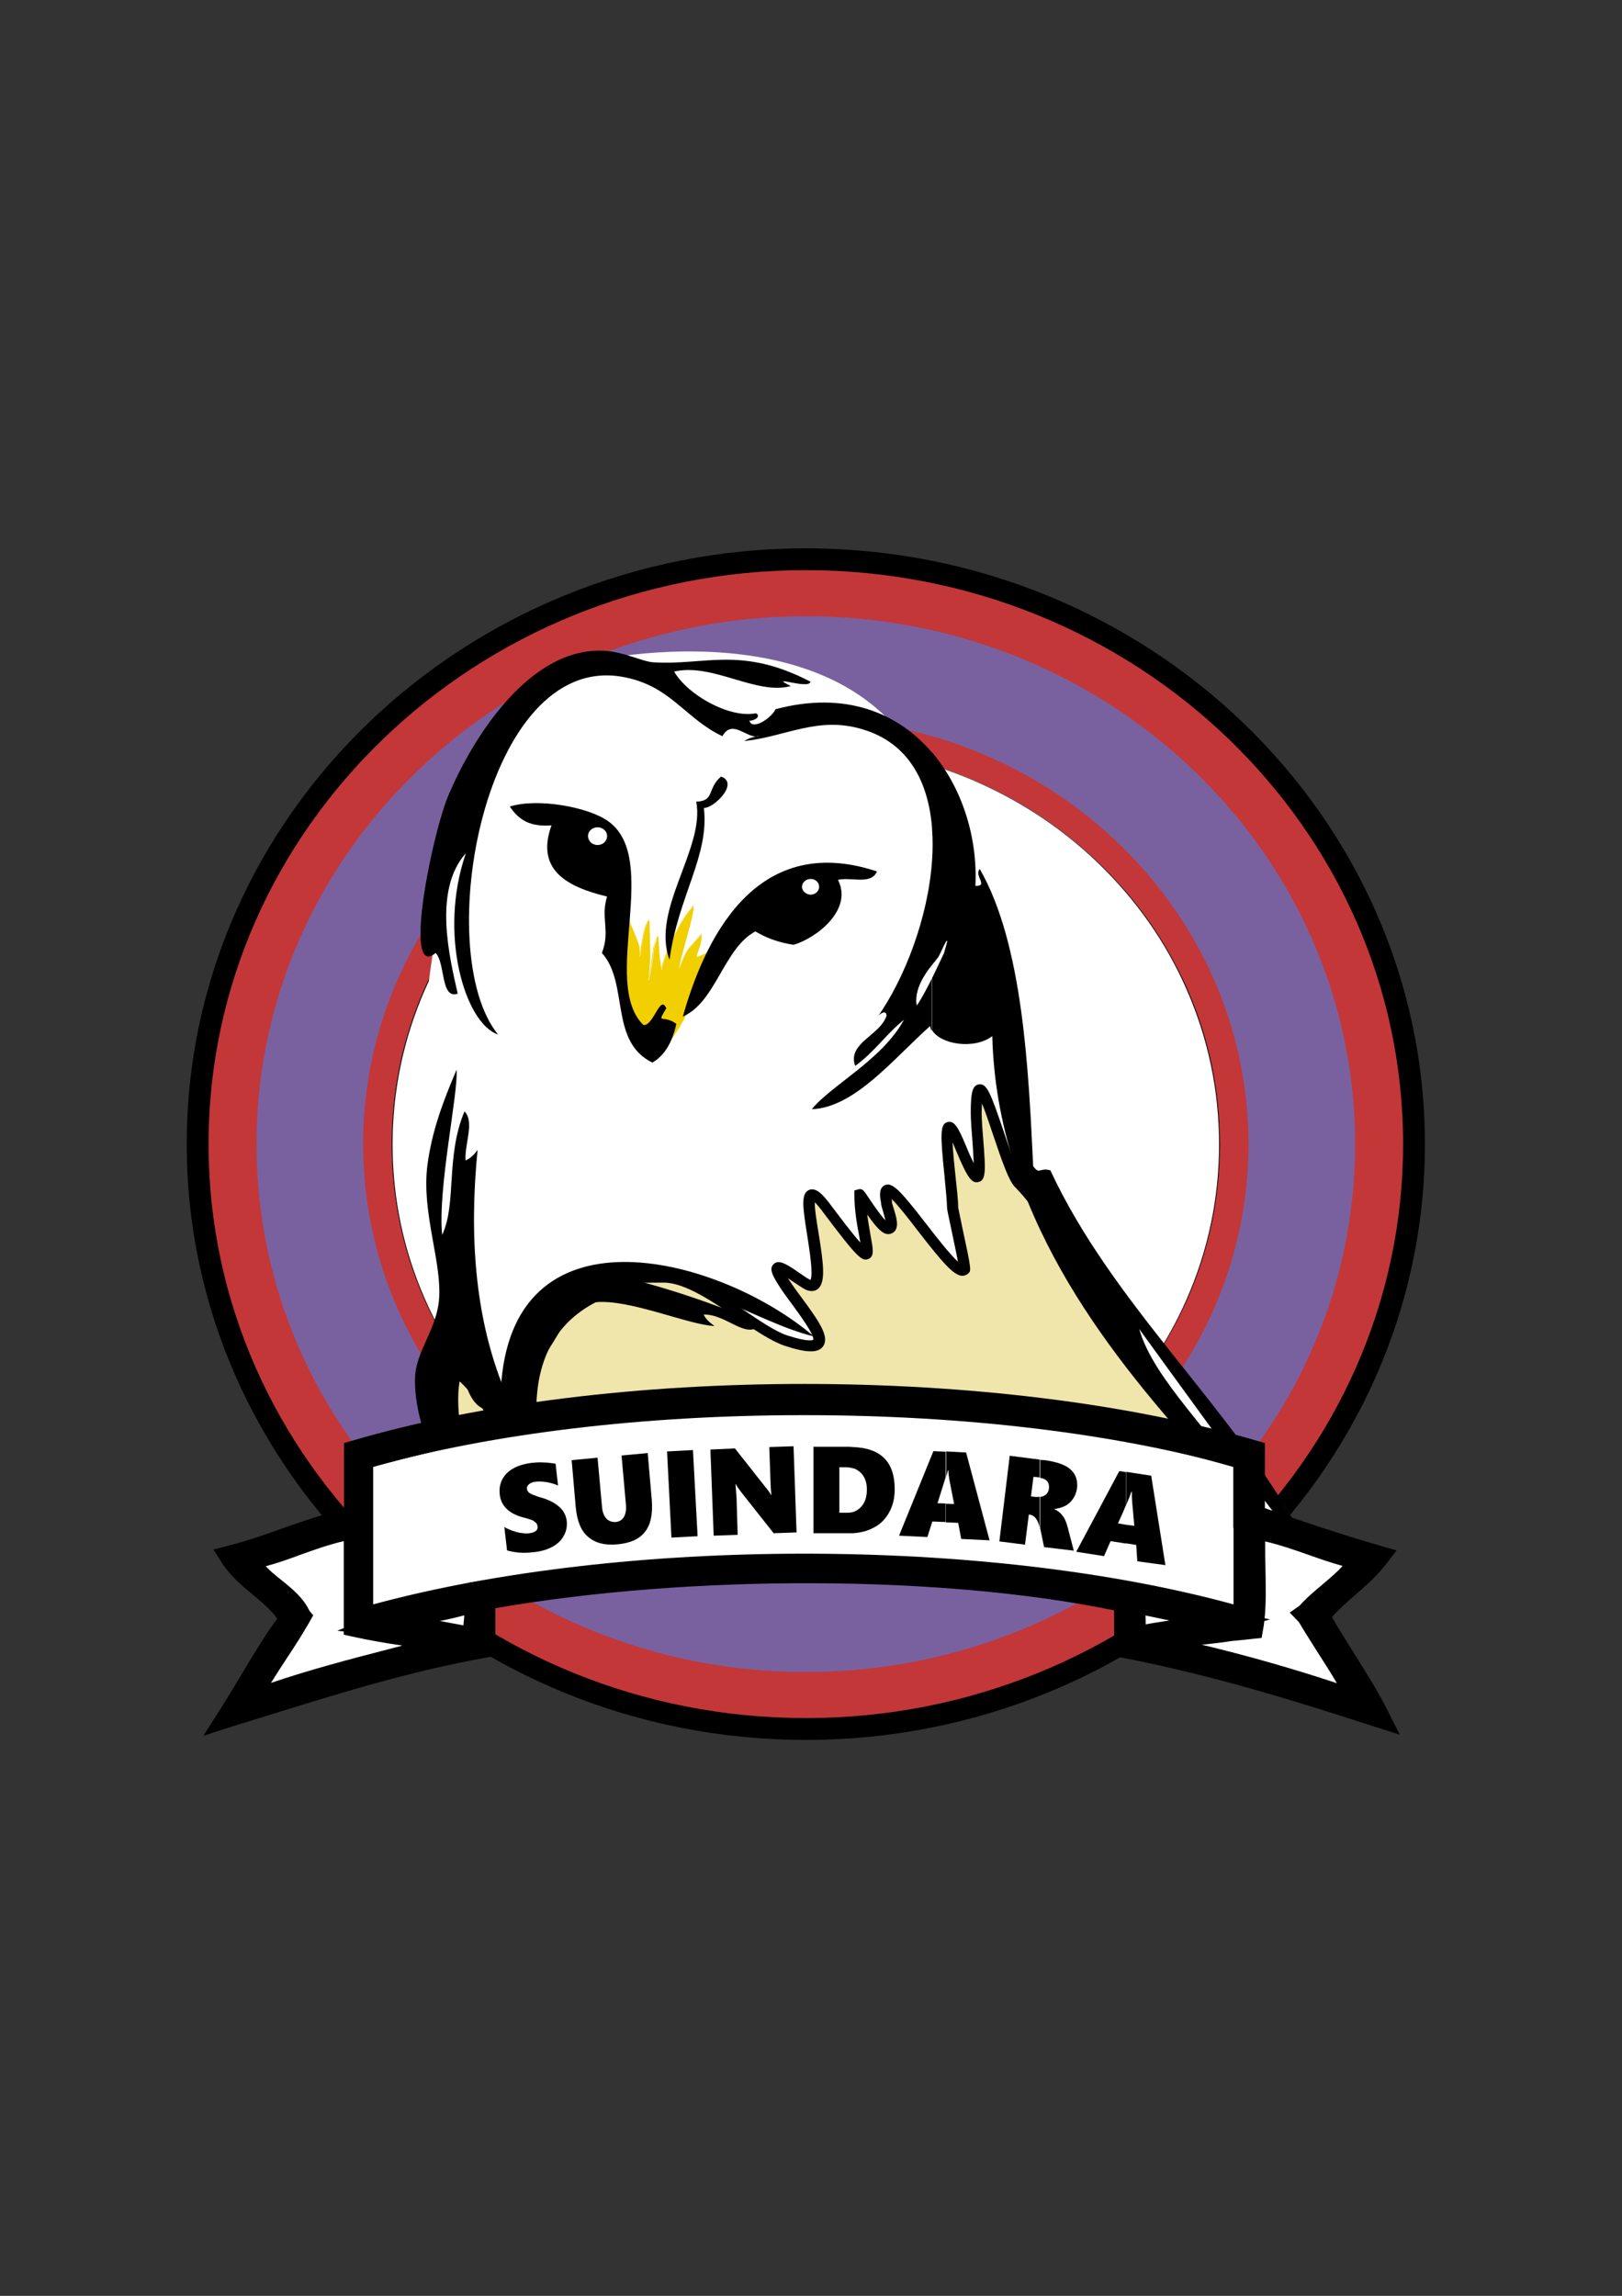 <?xml version="1.0" encoding="utf-8"?>
<!-- Generator: Adobe Illustrator 21.0.2, SVG Export Plug-In . SVG Version: 6.00 Build 0)  -->
<svg version="1.1" id="Camada_1" xmlns="http://www.w3.org/2000/svg" xmlns:xlink="http://www.w3.org/1999/xlink" x="0px" y="0px"
	 viewBox="0 0 595 842" style="enable-background:new 0 0 595 842;" xml:space="preserve">
<rect x="0" y="0" width="595" height="842" fill="#333333" stroke="none"/>
<style type="text/css">
	.st0{fill-rule:evenodd;clip-rule:evenodd;fill:#C33739;}
	.st1{fill-rule:evenodd;clip-rule:evenodd;fill:#7961A0;}
	.st2{fill-rule:evenodd;clip-rule:evenodd;fill:#FFFFFF;}
	.st3{fill-rule:evenodd;clip-rule:evenodd;fill:#F0E5AA;}
	.st4{fill-rule:evenodd;clip-rule:evenodd;fill:#F1CF00;}
	.st5{fill:#F1CF00;}
	.st6{fill-rule:evenodd;clip-rule:evenodd;}
</style>
<g>
	<g>
		<path class="st0" d="M295.6,205.1c123.2,0,223.1,96,223.1,214.5s-99.9,214.5-223.1,214.5S72.5,538,72.5,419.6
			S172.4,205.1,295.6,205.1z"/>
		<path d="M295.6,638.1c-125.2,0-227.1-98-227.1-218.5s101.9-218.5,227.1-218.5s227.1,98,227.1,218.5S420.9,638.1,295.6,638.1z
			 M295.6,209.1c-120.8,0-219.1,94.4-219.1,210.5s98.3,210.5,219.1,210.5s219.1-94.4,219.1-210.5S416.5,209.1,295.6,209.1z"/>
	</g>
	<path class="st1" d="M295.6,226c111.2,0,201.5,86.7,201.5,193.6s-90.3,193.6-201.5,193.6c-111.2,0-201.5-86.7-201.5-193.6
		S184.4,226,295.6,226z"/>
	<path class="st0" d="M295.6,575.7c89.4,0,162.4-70.1,162.4-156.1S385,263.5,295.6,263.5s-162.4,70.1-162.4,156.1
		S206.2,575.7,295.6,575.7z"/>
	<g>
		<path class="st2" d="M295.6,273.6c83.8,0,151.8,65.4,151.8,145.9s-68,145.9-151.8,145.9s-151.8-65.4-151.8-145.9
			S211.8,273.6,295.6,273.6z"/>
		<path d="M295.6,565.6c-20.5,0-40.4-3.9-59.1-11.5c-18.1-7.4-34.3-17.9-48.3-31.3c-14-13.4-24.9-29-32.6-46.4
			c-7.9-18-11.9-37.1-11.9-56.8c0-19.7,4-38.8,11.9-56.8c7.7-17.4,18.6-33,32.6-46.4c14-13.4,30.2-23.9,48.3-31.3
			c18.7-7.6,38.6-11.5,59.1-11.5s40.4,3.9,59.1,11.5c18.1,7.4,34.3,17.9,48.3,31.3c14,13.4,24.9,29,32.6,46.4
			c7.9,18,11.9,37.1,11.9,56.8c0,19.7-4,38.8-11.9,56.8c-7.7,17.4-18.6,33-32.6,46.4c-14,13.4-30.2,23.9-48.3,31.3
			C336,561.8,316.1,565.6,295.6,565.6z M295.6,273.7c-20.5,0-40.3,3.9-59,11.5c-18.1,7.3-34.3,17.9-48.2,31.3
			c-13.9,13.4-24.9,29-32.5,46.4c-7.9,18-11.9,37.1-11.9,56.8s4,38.8,11.9,56.8c7.6,17.4,18.6,33,32.5,46.4s30.2,23.9,48.2,31.3
			c18.7,7.6,38.6,11.5,59,11.5s40.3-3.9,59-11.5c18.1-7.3,34.3-17.9,48.2-31.3s24.9-29,32.5-46.4c7.9-18,11.9-37.1,11.9-56.8
			s-4-38.8-11.9-56.8c-7.6-17.4-18.6-33-32.5-46.4c-13.9-13.4-30.2-23.9-48.2-31.3C336,277.6,316.1,273.7,295.6,273.7z"/>
	</g>
	<path class="st2" d="M412.6,484.6c10.9-0.9,22.6,23.5,29.4,28.9c6.7,5.3,12.7,23.2,21.7,28.9c2.4,1.4,12.3,16.6,12.3,18.9
		c0,13.2-26-7.1-27-7.1c-13.2-5.7-44.5-31.3-44.5-47.4c0-4.2,0.5-9.5,0.5-13.2c0-1.9,0.9-5.3,2.8-5.7c0.9,0,1.4-1.4,2.4-1.9
		c0.5,0,1.9-0.9,1.9-0.9L412.6,484.6z"/>
	<path class="st2" d="M210.8,244.1c-71.8,57.5-60.3,210-42.4,230.3c21.9,25-55.6,75.3,30.4,53c36.8-9.5,91.9-9.9,130.6-4.9
		c27.6,3.5,64.3,3.5,88.3,17.6c36.1,21.2,61.7,28.6,52.8,19.7C404.2,492.9,363.3,396.6,344.9,302
		C328.5,217.2,216.4,241.5,210.8,244.1z"/>
	<g>
		<path class="st3" d="M170.2,496.4c5.4,38.2,22.6,7.6,28.5-1.6c15.6-23.7,7.6-26.4,44.7-26.4c13.5,0,33.4,19.4,44.7,23.2
			c24.2,8.1,6.5-10.2-0.5-21c-8.1-12.4,5.9-0.5,8.6,0.6c11.2,5.3-9.2-50,7.4-27.5c22.7,30.2,11.9,12.4,11.9-5.4
			c0-0.5,7.6,12.4,10.2,12.4c3.2,0-0.5-7.6-0.5-9.6c-3.8-18.9,24.2,29.1,28.5,24.8c0.6-0.6-4.3-21.6-4.3-22.7
			c0-9.1-6.4-45.1,3.2-21.5c10.2,24.8,5.4-2.1,5.4-13.4c0-26.9,10.2,20.4,15.6,25.8c18.3,18.4,32.3,58.2,52.3,78.1
			c26.4,26.4,7.5,34.5-25.3,22.1c-44.1-16.1-121.7-23.2-168-14c-17.3,3.2-43.6,8.6-60.9,8.6c-9.6,0-9.1-9.7-9.1-17.8
			C162.6,502.4,170.7,497.5,170.2,496.4z"/>
		<path d="M426,541.8c-6.9,0-15.8-1.9-26.1-5.8c-45.2-16.5-121.6-22.9-166.9-13.9c-1.8,0.3-3.8,0.7-5.8,1.1
			c-16.8,3.2-39.9,7.6-55.5,7.6c-3.2,0-5.7-0.9-7.5-2.8c-3.7-3.7-3.7-10.2-3.6-15.9l0-1.1c0-6.8,4.3-11.4,6.7-13.9
			c0.3-0.3,0.6-0.7,0.8-0.9l-1.8-12.7l5.7,12.1c0.2,0.3,0.2,0.7,0.2,1c2,13.5,5.1,16.2,6.9,16.5c5.1,1.1,13.1-11.8,16.6-17.2
			c0.5-0.8,0.9-1.5,1.3-2.1c3.2-4.8,5.4-8.8,7.1-12c7.6-13.6,9.7-15.4,39.2-15.4c8.8,0,19.7,7.4,29.3,13.9c6.1,4.1,11.8,8,16,9.4
			c8.2,2.7,9.7,1.7,9.7,1.7c0.6-1.7-5-9.3-7.7-13c-1.8-2.4-3.5-4.7-4.8-6.8c-2.6-4-3.7-6.4-2-8c1.9-1.9,5.1,0.2,9.8,3.5
			c1.3,0.9,2.8,1.9,3.3,2.1l0.1,0.1c0.1,0.1,0.3,0.1,0.3,0.1c1.1-1.9-0.4-11.3-1.2-16.4c-1.7-10.6-2.3-15.3,0.7-16.6
			c2.5-1,5,1.5,8.3,6c2.5,3.3,7.4,9.9,10.5,13.3c-0.1-0.7-0.3-1.5-0.4-2.3c-0.8-4.1-1.8-9.7-1.8-15.3v-1.5l1.4-0.4
			c1.5-0.4,2,0.3,3.6,2.7c2.9,4.4,5.1,7.3,6.4,8.7c-0.2-1-0.6-2.3-0.8-3.1c-0.5-1.6-0.8-2.6-0.8-3.4c-0.4-1.9-1-5.3,1.3-6.4
			c2.8-1.3,5.6,1.7,15.3,14.2c3.4,4.4,8.6,11.1,11.6,13.8c-0.6-3.3-1.8-8.8-2.5-12.2c-1.3-6.1-1.5-7.1-1.5-7.6
			c0-2.3-0.5-6.7-0.9-11.3c-1.6-15.6-1.7-19.4,1.1-20.1c2.3-0.6,3.8,1.5,6.9,9.1c1.1,2.7,2,4.6,2.7,6c-0.1-2.5-0.3-5.8-0.5-8.3
			c-0.3-3.7-0.6-7.5-0.6-10.4c0-7.4,0.7-9.8,2.9-10.2c2.9-0.5,4.2,2.6,9.1,17c2.2,6.7,5.3,15.8,7.1,17.5c9.1,9.2,17,23.1,25.3,37.9
			c8.4,14.9,17,30.2,27,40.2c14.4,14.4,14.3,22.2,11.7,26.2C437,540.1,432.4,541.8,426,541.8z M281.8,514c41,0,87.9,6.7,119.6,18.2
			c19.9,7.5,31.8,6.5,34.4,2.4c2.5-3.8-1.7-11.7-11.2-21.2c-10.4-10.4-19.2-26-27.7-41.1c-8.2-14.5-15.9-28.2-24.6-37
			c-2.2-2.2-4.6-9-8-19.1c-1.3-3.8-2.8-8.5-4.1-11.5c0,0.9-0.1,2-0.1,3.4c0,2.7,0.3,6.4,0.6,10c0.9,11.2,1,14.8-1.8,15.4
			c-2.2,0.5-3.8-0.9-8.1-11.3c-0.6-1.4-1-2.5-1.4-3.3c0.2,3.6,0.7,8.8,1.1,12.4c0.5,4.6,1,9,1,11.6c0.1,0.6,0.8,3.9,1.4,6.8
			c3.5,16.2,3.4,16.3,2.3,17.3c-0.6,0.6-1.4,0.9-2.3,0.9c-3.2-0.2-7.4-5.2-16.2-16.5c-3.1-4.1-7.2-9.3-9.6-11.7
			c0,0.2,0.1,0.5,0.1,0.8l0,0.4c0,0.4,0.4,1.6,0.7,2.5c0.9,3,1.8,6,0.5,7.9c-0.6,0.8-1.5,1.3-2.6,1.3c-1.9,0-3.9-1.8-7.7-7.2
			c0.4,2.7,0.8,5.2,1.2,7.4c1,5.5,1.5,7.9-0.7,8.9c-2.4,1-4-0.3-16.5-16.9c-1.5-2.1-2.6-3.2-3.2-3.9c-0.1,2.5,0.8,7.8,1.4,11.5
			c1.8,11.1,2.7,18.1-0.4,20.4c-0.8,0.6-2.2,1.1-4.3,0.2c-0.9-0.4-2-1.2-4-2.5c-0.7-0.5-1.7-1.1-2.6-1.8c0.2,0.2,0.3,0.5,0.5,0.8
			c1.3,2,2.9,4.2,4.7,6.6c6.4,8.7,10.2,14.2,7.7,17.7c-1.8,2.5-6.1,2.4-14.2-0.3c-4.7-1.6-10.7-5.6-17-9.9
			c-9.2-6.2-19.5-13.2-27.1-13.2c-28.4,0-29.1,1.3-35.7,13.3c-1.8,3.3-4.1,7.3-7.3,12.2c-0.4,0.6-0.8,1.3-1.3,2
			c-4.6,7.3-12.1,19.2-19.4,19.2c-0.5,0-0.9,0-1.4-0.1c-4.4-0.9-7.4-6-9.3-15.8c-2,2.3-4.3,5.5-4.3,9.8l0,1.2c0,4.9,0,10.5,2.5,13.1
			c1.1,1.1,2.6,1.6,4.7,1.6c15.3,0,38.1-4.3,54.8-7.5c2-0.4,3.9-0.7,5.8-1.1C246.4,515.3,263.6,514,281.8,514z"/>
	</g>
	<g>
		<path class="st4" d="M230.9,338c-0.6-1.2,3.6,8.1,3.6,9.8c0,10.2,1.2-7.9,3.5-10.2c0.2-0.1,0.4,11.2,0.4,13.5
			c0,2.7-0.5,5.5-0.5,8.1c0,3.1,2.1-10.2,2.1-11.5c0,0,1.4-5,1.4-4c0,1.9,1,15,1.5,11.5c0.7-5.5,7.3-18.8,11.1-22.5
			c2-2.1-4.2,18.2-4.7,20.8c-0.9,5,1.2-2.7,3-5.2c0.3-0.3,5-5.7,5-5.5c0,7.6-6.2,10.9,4,5.8c0.4-0.1-6,12.5-7.1,16.7
			c-1.4,6-7.4,15.9-11.4,19.9c-4.8,4.8-12.7-18.3-12.7-21.4C229.9,363,227.4,333.3,230.9,338z"/>
		<path class="st5" d="M241.2,386c-0.3,0-0.6-0.1-0.9-0.2c-4.8-2-10.5-19.5-10.5-22c0-0.1,0-0.6-0.1-1.4c-1.1-16.3-1-24.5,0.4-25
			c0.2-0.1,0.5,0,0.8,0.4c0.1,0,0.1,0.1,0.1,0.2l0,0c0.1,0.2,0.3,0.7,0.5,1.2c1,2.4,3.1,7.4,3.1,8.6c0,1.7,0,2.5,0.1,2.8
			c0.1-0.5,0.3-1.7,0.6-3c0.6-3.5,1.5-8.9,2.6-10.1l0.1-0.1l0.1,0c0.1,0,0.2,0.1,0.3,6c0.1,3.1,0.1,6.4,0.1,7.5
			c0,1.4-0.1,2.8-0.3,4.2c-0.1,1.4-0.2,2.6-0.2,3.9c0,0,0,0.1,0,0.1c0.5-1.7,1.9-10.5,1.9-11.6l0,0c1.1-4.2,1.3-4.2,1.5-4.2
			c0.1,0,0.1,0.2,0.1,0.3c0,1.8,0.7,11,1.2,11.9c0-0.1,0.1-0.2,0.1-0.4c0.7-5.5,7.3-18.8,11.1-22.6c0.1-0.1,0.2-0.3,0.4-0.2
			c0.6,0.4-0.7,5.5-3.5,15.6c-0.7,2.6-1.3,4.7-1.4,5.4c-0.1,0.7-0.2,1.1-0.2,1.4c0.2-0.3,0.4-1,0.7-1.6c0.6-1.6,1.5-3.9,2.3-5
			c0.1-0.1,0.6-0.6,1.2-1.3c3.7-4.3,3.8-4.2,3.9-4.2l0.1,0l0,0.1c0,2.9-0.9,5.1-1.4,6.5c-0.3,0.8-0.6,1.4-0.4,1.6
			c0.3,0.3,2.2-0.7,5.6-2.4l0.1,0l0.1,0.1c0.1,0.1,0.1,0.1-1.6,3.8c-1.9,4.1-4.8,10.2-5.4,13c-1.3,5.9-7.4,15.9-11.4,19.9
			C242.2,385.8,241.7,386,241.2,386z M230.2,337.6C230.2,337.6,230.2,337.6,230.2,337.6c-0.9,0.3-1.7,4.9-0.3,24.8
			c0.1,0.8,0.1,1.4,0.1,1.5c0,2.5,5.7,19.8,10.4,21.8c0.8,0.3,1.5,0.2,2.1-0.5c4-4,10-13.9,11.3-19.8c0.7-2.8,3.5-8.9,5.4-13
			c0.7-1.6,1.4-3,1.6-3.5c-4.2,2.1-5.3,2.6-5.7,2.2c-0.3-0.2-0.1-0.8,0.3-1.8c0.5-1.4,1.4-3.5,1.4-6.2c-0.6,0.6-2.5,2.8-3.6,4
			c-0.6,0.7-1.1,1.2-1.2,1.3c-0.8,1.1-1.6,3.3-2.3,4.9c-0.7,1.8-0.8,2-1,1.9c-0.1,0-0.2-0.1,0.1-1.8c0.1-0.7,0.7-2.8,1.5-5.4
			c1.5-5.2,4.2-15,3.6-15.4c0,0,0,0-0.2,0.1c-3.8,3.8-10.3,17-11.1,22.5c-0.1,0.5-0.1,0.7-0.3,0.7c0,0,0,0,0,0c-0.2,0-0.4,0-1-5.5
			c-0.2-2.6-0.4-5.5-0.5-6.5c-0.2,0.6-0.7,2.3-1.2,3.8c0,0.7-0.5,3.8-0.9,6.5c-0.9,5.6-1.1,5.6-1.2,5.6c-0.1,0-0.1-0.1-0.2-0.2
			c0-0.1,0-0.2,0-0.4c0-1.3,0.1-2.6,0.2-3.9c0.1-1.4,0.3-2.7,0.3-4.1c0-2.4-0.1-11.8-0.3-13.2c-1.1,1.3-1.9,6.4-2.5,9.8
			c-0.5,2.9-0.6,3.3-0.8,3.3c0,0,0,0,0,0c-0.2,0-0.3,0-0.3-3.2c0-1.2-2.1-6.2-3.1-8.6c-0.3-0.7-0.5-1.1-0.5-1.2
			C230.6,337.8,230.4,337.6,230.2,337.6z"/>
	</g>
	<g>
		<path class="st6" d="M264.5,284.8c6.8,2.4-2.7,11.7-6.3,11.5c2.1,17.5-9.5,32.5-12.6,55.7c-6.9-18.4,13.1-40.9,9.8-58
			C262.3,293.8,259.3,289.2,264.5,284.8z"/>
		<path class="st6" d="M346.2,349.8c3.3-10.8-1.1-0.1-1.9,1.2c-0.4,0.6-1.4,1.7-2.4,3.1v-38.4c0.3-4,0.3-7.8,0-11.7v-28.1
			c11.2,13.2,16.8,31.6,15.9,49c5,0.1-0.6-3.7,1.6-6.2c15.9,27.6,17.9,73.8,19.6,109c2.5,3.3,2,0.4,6.3,1.5
			c23,49.5,66.7,86.9,92.8,134.6c-5.3,3.3-5.5-7.3-9.6-8.9c0.8,3.1,2.4,5.6,4.8,7.7c-16.3-21-37.5-50.6-55.4-75.2
			c5.3,18.7,27.8,38.8,39.3,58.3c-7.3,0.2-12.6-11.9-17.6-17.3c-4-0.7-1.7,5,0.4,5c-35.8-39.8-74.3-89.4-76-153.4
			c-6.6,5-18.9,3.1-22.1-2.2v-19.1C344.4,353.7,346.5,348.9,346.2,349.8z M341.8,354.1c-2.7,3.5-6.4,8.9-5.5,14.6
			c1.5-2.1,3.6-6,5.5-9.8V378c-0.3-0.5-0.6-1.1-0.6-1.7c-13.2,11.7-27.6,29.9-43.4,30.5c7.1-8.8,25.8-18.1,33.8-32.8
			c-6.3,5-11.3,12.3-17.9,16.9c-3-8.4,9.3-11.2,11.5-18.4c0-2.3-2.7-0.8-3.5,0.8c10.2-14.4,18.8-36.9,20.2-57.7V354.1L341.8,354.1z
			 M341.8,275.9c-12.4-14.5-31.8-22.6-57.3-15.8c-1.4,3.1-8.5,8-9.6,4.2c1.8,0.1,4.5-1.6,2.4-2.7c-9.8,1.9-25.1-6.8-30-15.3
			c14.1-3.3,30.2,8.8,42.8,5.3c-9.1-4.5,6.8,1.5,7.2-1.6c-25.4-13.2-38.7-5.9-57.6-7.1c-3.9-0.2-10.5-3.7-17.6-4.2
			c-27.6-1.9-48.7,31.8-57.7,53.2c-3.7,8.9-9.4,33.3-10.1,47.8v5c0.4,5.3,1.9,7.8,5.5,4.8c3.6,3.6,1.8,17.2,8.1,14.9
			c-3-13.3-9.1-38,3-51.5c-10.2,29.4-0.4,62.4,11.8,66.5c-24.7-30.3-5.2-140,45.5-131.2c17.8,3.1,23,15.3,36.8,21.8
			c3.7-6.8,9.5,1.6,13.6-0.1c-2.1,0.3-4,0.8-5.6,1.9c15.5-1.7,27.1-9.3,43.5-4.3c16.8,5,24.1,19.3,25.4,36.2V275.9z"/>
		<path class="st2" d="M336.3,368.7c-1.3-8.1,6.4-15.4,7.9-17.7c0.9-1.3,5.3-12,1.9-1.2C346.7,348.2,340,363.6,336.3,368.7z"/>
		<path class="st6" d="M207.2,568c-2.8,1.3,2.3,9.1,3.6,12.3c-18.4-14.3-20.5-53.4-42.2-73.7c-2.5,14.6,4.5,40.3,12.6,56.9
			c-2-1.1-1.9-3.3-4-4.2c-0.8,3.1,3.9,3,1.7,6.9c-10.2-9.4-27.9-40.4-26.6-61.8c0.6-8.9,7.7-17,8.7-27.3c1.4-13.7-6.5-32.1-4.2-49.9
			c1.6-12.1,5.6-23,10.7-34.9c0.6,8.9-7,43.8-5.3,60.6c5.4-11.5,1.2-28.7,8.2-45.3c3.8,3.9-0.1,12.2,0.4,18c1.8-0.8,3.2-2.2,4.4-3.9
			c-3.2,32-0.7,60.6,8.7,85.2c5.5-66.5,81.3-45.4,114.6-16.8c-19.9-4.6-51.8-26-72.4-22.1c14.6,2.8,38,10.8,53.2,17.5
			c-5.3,6.4-12.5-3.6-21.2-3.4c0.8,1.7,2.3,3,4,4.2c-9.3-0.3-31.3-10-43.6-8.7c-38.4,19.9-16.2,74.9-6.8,99.5
			C213.2,581.6,207.4,570.9,207.2,568z"/>
		<path class="st6" d="M248.1,375.5c-1.5,6.9-4.4,11.7-8.8,14.2c-15.9-7.8-8.5-29.1-18.5-40.2c3.2-8.4-0.6-12.7,1.9-20.7
			c-15.5-3.7-26.1-10.2-20.4-26.1c-7.8,0.6-11.9-1.9-15.3-6.9c10.1-3.2,28.6,0.1,36,5.3c19.7,13.8-2.8,59.3,13,74.8
			c3.7,0.6,6.2-11.5,8.4-6.1C240.7,376.1,243.1,371.8,248.1,375.5z"/>
		<path class="st6" d="M321.7,319.6c-2.2,5.1-9.6,1.9-14.3,3.1c5.6,11-8,21.4-16.3,23.8c-5.9-0.9-10.3-2.7-14-4.9
			c-11.6,6.1-14.5,26-26.6,31.2C258,346.2,276.3,304.5,321.7,319.6z"/>
	</g>
	<g>
		<path class="st2" d="M91.6,624.4l82.4-23.7l1.4-16.8c87.4-12.9,167.5-11.6,240.7,3.6l0.4,15.8l82.1,21.1
			c-4.3-13.8-11.1-24.1-19.3-32.5c10.9-7.6,18.7-14.5,19.3-20.2l-42.1-14.4v-22.5c-96-28.3-213.8-31.2-323.6,0v23.3l-41.3,13.6
			c-3.7,3.4,12.3,14,18.4,21C104,603.4,94,612.9,91.6,624.4z"/>
		<path d="M86.4,630.1l1.3-6.5c1.7-8.5,7-15.7,12-22.7c1.9-2.6,3.7-5.1,5.3-7.6c-1.7-1.7-3.8-3.5-5.9-5.3c-7.6-6.7-12-10.7-12-14.9
			c0-1.6,0.6-3.2,1.8-4.3l0.6-0.6l39.3-13v-23.4l2.9-0.8c105.4-29.9,224.2-29.9,325.8,0l2.9,0.8v22.6l42.4,14.5l-0.3,3.2
			c-0.6,5.8-5.8,12-17.2,20.4c7.8,8.8,13.4,18.9,17.1,30.7l2.2,6.9l-92-23.6l-0.4-15.6c-70.9-14.3-149.2-15.4-233-3.4l-1.3,16.4
			L86.4,630.1z M420.4,600.2l71.8,18.5c-3.8-9.1-9-16.9-15.8-23.9l-3.3-3.4l3.9-2.7c10-6.9,14.5-11.5,16.4-14.4l-41-14v-22.3
			c-98.6-28.4-213.3-28.4-315.6,0v23.1l-40.6,13.4c2,2.2,5.6,5.4,8.1,7.5c3.2,2.8,6.5,5.6,8.7,8.2l1.9,2.2l-1.4,2.5
			c-2.2,3.8-4.8,7.3-7.3,10.8c-3.1,4.3-6.2,8.5-8.3,12.8l72.4-20.8l1.4-17.2l3.1-0.5c87.1-12.8,168.6-11.6,242.1,3.6l3.1,0.6
			L420.4,600.2z"/>
	</g>
	<g>
		<path class="st6" d="M436.3,597.3c4.6-0.7,9.1-1.5,13.2-2.7l-13.2-2.8v-3.3c6.9,1.6,13.7,3.4,20.2,5.3v-58.8
			c-6.5-1.9-13.2-3.6-20.2-5.3v-3.5c8.1,1.9,16.1,3.9,23.7,6.1V556c14.8,5.3,30,10.4,45.6,14.9c-6.3,8.3-15.6,13.7-21.9,21.9
			c7.1,12.5,15.3,23.8,21.9,36.9c-22.5-7.3-45.2-14.5-69.3-20.2v-3.2c21.7,5,42.5,11.2,62.3,18.1c-5.5-11.7-13-21.5-19.3-32.5
			c5.8-6.8,16.8-13,19.3-20.2c-13.5-3.1-24.5-8.9-38.6-11.4c-0.6,12,1.1,26.3-0.9,36.8c-8,0.9-16.2,1.7-22.8,2.6V597.3z
			 M416.2,600.7c6.3-1.5,13.3-2.3,20.2-3.4v2.4c-6.8,0.9-12,2-13.2,3.6c4.5,0.9,8.9,1.9,13.2,2.9v3.2c-7.8-1.9-15.6-3.7-23.7-5.2
			v-16.7c-68.2-14.8-165.5-13.5-235-0.9v17.6c-8.1,1.4-16,3.2-23.7,5v-3.2c4.5-1.2,8.9-2.3,13.2-3.6c-4.3-0.7-8.7-1.4-13.2-2v-3.2
			c6.8,1.2,13.2,2.5,20.2,3.5c-0.9-4,2.2-12-1.7-13.2c-5.6,1.9-12.1,3-18.4,4.2v-3.5c84.2-19.2,198.4-19.4,282.4,0.1v3.3l-20.2-4.2
			C415.8,591,415.9,597.8,416.2,600.7L416.2,600.7z M436.3,526.2v3.5c-83.7-19.6-198.4-19.4-282.4-0.1v-3.4
			C238.5,506.8,351.8,506.9,436.3,526.2z M153.9,526.1v3.4c-7.3,1.7-14.3,3.5-21,5.4v58.8c6.8-1.9,13.8-3.7,21-5.4v3.5
			c-4.6,1-9.1,2-13.1,3.7c4.5,0.4,8.9,1,13.1,1.7v3.2c-8.1-1.2-16.1-2.3-23.7-4.1v-35.9c-14.3,2.4-24.9,8.4-38.6,11.4
			c1.6,8.1,14.7,12.2,18.4,21c-5.5,10.6-15,21.8-18.4,31.6c19.4-7.5,41-12.7,62.3-18.4v3.2c-24.3,5.9-46.9,13.4-70.1,20.4
			c7.6-12,14.3-24.8,22.8-35.9c-5.5-9.5-16.1-13.8-21.9-22.8c15.8-4,29.2-10.6,45.6-14v-24.6C137.9,530.1,145.8,528,153.9,526.1z"/>
		<path d="M74.6,636.6l5.8-9.1c2.6-4.1,5.2-8.4,7.7-12.6c4.3-7.1,8.6-14.5,13.6-21.3c-2.4-3.3-5.6-6-9-8.8
			c-4.1-3.4-8.3-6.9-11.4-11.8l-3-4.7l5.4-1.4c7-1.8,13.6-4.1,20-6.4c7.1-2.5,14.5-5.1,22.5-7v-24.3l2.9-0.8
			c94.4-27.8,237.1-27.8,332,0l2.9,0.8v23.9c15.2,5.4,29.2,10,42.7,13.9l5.6,1.6l-3.5,4.6c-3.4,4.5-7.6,8.2-11.6,11.7
			c-3.1,2.7-6.1,5.3-8.6,8.2c2.5,4.3,5.2,8.5,7.7,12.6c4.4,7,9,14.2,12.9,22l4.3,8.5l-9.1-2.9c-29.9-9.7-59.5-18.9-92.5-25.3
			l-3.2-0.6v-16.8c-62.9-13-155.1-13.3-227-0.8v10.8l3.5,0.6l-3.5,1v5.1l-3.3,0.6c-27.2,4.9-52.3,12.6-76.5,20.1
			c-5.6,1.7-11.2,3.5-16.8,5.2L74.6,636.6z M440.9,603.2c16.7,4,33.2,8.7,49.5,14.1c-2.2-3.8-4.6-7.5-6.9-11.1
			c-2.5-4-5.2-8.1-7.6-12.3l-1.4-2.4l1.8-2.1c2.4-2.9,5.6-5.6,8.7-8.2c2.7-2.3,5.5-4.6,7.5-6.9c-4.3-1.2-8.4-2.6-12.3-4
			c-5.4-1.9-10.6-3.7-16.1-5c0,3.1,0,6.3,0.1,9.5c0.1,6.4,0.3,12.9-0.3,18.7l2,0.4l-2.1,0.6c-0.1,1.1-0.3,2.3-0.5,3.3l-0.5,2.9
			l-2.9,0.3c-2.6,0.3-5.2,0.6-7.8,0.8C448.4,602.4,444.5,602.8,440.9,603.2z M97.5,574.4c1.4,1.6,3.4,3.2,5.5,4.9
			c4,3.2,8.5,6.8,10.7,11.9l0.7,1.7l-0.9,1.7c-2.3,4.5-5.3,9-8.2,13.4c-2.1,3.2-4.1,6.3-5.9,9.2c13.8-4.7,28.5-8.6,42.9-12.3
			c1.8-0.5,3.5-0.9,5.3-1.4c-6.2-0.9-12.5-2-18.4-3.3l-3.1-0.7v-1.2l-2.4-0.2l2.4-1v-31.9c-5.6,1.3-10.6,3.1-15.9,5
			C106.2,571.7,102,573.2,97.5,574.4z M161.3,594.5c0.2,0,0.5,0.1,0.7,0.1c2.6,0.5,5.3,1,8,1.5c0-0.4,0.1-0.8,0.1-1.2
			c0.1-0.7,0.2-1.7,0.2-2.5C167.4,593.2,164.4,593.9,161.3,594.5z M419.9,592.4c0,1.1,0,2.3,0,3.4c3-0.6,6.1-1,9.1-1.5L419.9,592.4z
			 M136.9,537.9v50.5c91.6-24.8,224.9-24.8,315.6,0v-50.5c-43.2-12.2-98.9-18.9-157.3-18.9c-0.2,0-0.3,0-0.5,0
			C236.3,519,180.5,525.7,136.9,537.9z"/>
	</g>
	<g>
		<path class="st2" d="M219.2,310c2,0,3.6-1.5,3.6-3.4c0-1.8-1.6-3.3-3.6-3.3c-2,0-3.6,1.5-3.6,3.3C215.6,308.5,217.1,310,219.2,310
			z"/>
		<path d="M219.2,310.1c-2.1,0-3.7-1.5-3.7-3.5c0-1.9,1.7-3.4,3.7-3.4s3.7,1.5,3.7,3.4C222.9,308.6,221.2,310.1,219.2,310.1z
			 M219.2,303.4c-1.9,0-3.5,1.4-3.5,3.2c0,1.8,1.5,3.3,3.5,3.3s3.5-1.4,3.5-3.3C222.7,304.8,221.1,303.4,219.2,303.4z"/>
	</g>
	<g>
		<path class="st2" d="M297.4,328.3c1.7,0,3.2-1.4,3.2-3s-1.4-3-3.2-3c-1.8,0-3.3,1.4-3.3,3S295.6,328.3,297.4,328.3z"/>
		<path d="M297.4,328.4c-1.9,0-3.4-1.4-3.4-3.1s1.6-3.1,3.4-3.1c1.8,0,3.3,1.4,3.3,3.1C300.7,327,299.2,328.4,297.4,328.4z
			 M297.4,322.3c-1.7,0-3.2,1.3-3.2,2.9s1.5,2.9,3.2,2.9c1.7,0,3.1-1.3,3.1-2.9S299.1,322.3,297.4,322.3z"/>
	</g>
	<path d="M207.9,557.8c0.2,2.1-0.2,4-1.2,5.6c-0.9,1.7-2.4,3-4.3,4c-1.9,1-4.4,1.7-7.2,1.9c-3.3,0.4-6.4,0.1-9.2-0.7L185,560
		c1.4,0.9,3,1.4,4.6,1.9c1.7,0.4,3.2,0.6,4.6,0.4c1-0.1,1.8-0.4,2.3-0.8c0.6-0.4,0.8-1,0.7-1.7c-0.1-0.5-0.2-0.9-0.6-1.3
		c-0.4-0.4-0.8-0.7-1.4-1c-0.6-0.2-1.7-0.6-3.3-1c-5.3-1.4-8.2-4.3-8.6-8.6c-0.3-3,0.6-5.6,2.7-7.7c2.1-2,5.1-3.2,9-3.7
		c1.1-0.1,2.2-0.2,3.1-0.2c0.9,0,1.7,0.1,2.5,0.1c0.8,0.1,1.9,0.2,3.2,0.4l0.9,8c-2.8-1.2-5.5-1.6-8.1-1.4c-1.1,0.1-1.9,0.4-2.5,0.9
		c-0.6,0.5-0.9,1.1-0.8,1.7c0.1,0.7,0.4,1.2,1,1.6s1.7,0.8,3.4,1.4c3.5,0.9,5.9,2.2,7.4,3.6C206.7,553.9,207.6,555.7,207.9,557.8z"
		/>
	<path d="M239.1,550.2c0.4,5-0.4,8.9-2.5,11.6c-2.1,2.7-5.5,4.2-10.4,4.6c-4.5,0.4-8-0.6-10.5-2.8c-2.6-2.2-4-5.8-4.5-10.8
		l-1.5-17.3l9.5-0.9l1.6,17.6c0.1,2.1,0.7,3.6,1.5,4.6c0.9,1,2,1.4,3.4,1.4c1.4-0.1,2.5-0.7,3.2-1.9c0.6-1.1,0.9-2.6,0.7-4.6
		l-1.6-17.9l9.6-0.9L239.1,550.2z"/>
	<polygon points="246.3,563.9 244.7,532.3 254.2,531.8 255.9,563.4 	"/>
	<path d="M283.8,562.3l-11.7-14.8c-0.9-1.2-1.7-2.2-2.2-3.2h-0.1c0.1,1.6,0.3,3.3,0.4,5.3l0.4,13.3l-8.8,0.3l-1.2-31.6l9-0.4
		l11.2,14.2c0.1,0.1,0.3,0.4,0.5,0.6c0.2,0.3,0.4,0.5,0.6,0.8c0.2,0.3,0.4,0.6,0.6,0.8c0.1,0.3,0.3,0.5,0.4,0.7h0.1
		c-0.1-0.6-0.2-1.8-0.3-3.4l-0.5-14.2l8.9-0.3l1.1,31.6L283.8,562.3z"/>
	<path d="M328.2,546.1c0,3.2-0.6,6-2,8.5c-1.3,2.4-3.2,4.4-5.8,5.7c-2.2,1.2-4.7,1.8-7.4,2v-7.8c1.2-0.4,2.2-1.1,3-2
		c1.4-1.6,2-3.7,2-6.3c0-1.6-0.3-3-0.9-4.2c-0.6-1.2-1.5-2.2-2.7-2.9c-0.4-0.3-0.9-0.5-1.4-0.6v-7.8
		C323.2,531.1,328.2,536.2,328.2,546.1z M313,562.3c-0.4,0-0.9,0-1.2,0h-13.4v-31.7h13.1c0.5,0,1,0.1,1.5,0.1v7.8
		c-0.8-0.2-1.7-0.4-2.7-0.4h-2.4v16.7h2.7c0.9,0,1.7-0.1,2.4-0.3V562.3z"/>
	<path d="M352.6,564.4l-1.1-5.9l-4.5-0.2v-6.8l3,0.1l-1.7-8.7c-0.2-1.3-0.4-2.4-0.4-3.6h-0.2c-0.1,0.4-0.2,0.9-0.4,1.7
		c-0.1,0.1-0.1,0.4-0.2,0.6v-9.3l7.3,0.4l8.6,32.2L352.6,564.4z M347,558.2l-5-0.2l-1.8,5.7l-10.4-0.5l12.6-31l4.5,0.2v9.3
		c-0.4,1.4-1.4,4.6-3,9.6l3,0.1V558.2z"/>
	<path d="M383,567.4l-1.4-6.8V549c0.6-0.1,1.2-0.3,1.7-0.6c0.9-0.6,1.4-1.5,1.5-2.6c0.1-1-0.1-1.9-0.7-2.6c-0.5-0.6-1.3-1-2.5-1.2
		v-6.6l1.6,0.1c4.4,0.6,7.6,1.7,9.5,3.4c1.9,1.7,2.7,4,2.4,6.8c-0.3,2.2-1.2,3.9-2.5,5.2c-1.4,1.4-3.3,2.2-5.8,2.5v0.1
		c1.3,0.6,2.3,1.4,3,2.4c0.8,1,1.4,2.4,1.9,4.4l2.2,8.4L383,567.4z M381.5,560.6l-0.1-0.3c-0.3-1.4-0.7-2.5-1.4-3.4
		c-0.6-0.8-1.4-1.3-2.2-1.4h-0.4l-1.4,11l-9.4-1.2l3.8-31.4l11,1.4v6.6c-0.1,0-0.2-0.1-0.4-0.1l-1.9-0.2l-0.9,7.2l1.7,0.2
		c0.6,0,1.1,0,1.5-0.1V560.6z"/>
	<path d="M417.2,572.6l-0.4-6l-3.7-0.6v-6.8l3,0.4l-0.8-8.9c-0.1-1.3-0.1-2.4-0.1-3.6h-0.2c-0.1,0.4-0.3,0.9-0.6,1.7
		c-0.1,0.4-0.6,1.4-1.2,3v-12l9.1,1.4l5.2,32.8L417.2,572.6z M413.1,566.1l-5.7-0.9l-2.4,5.5l-10.2-1.6l15.8-29.6l2.5,0.4v12
		c-0.7,1.7-1.7,4-3,6.8l3,0.5V566.1z"/>
</g>
</svg>
